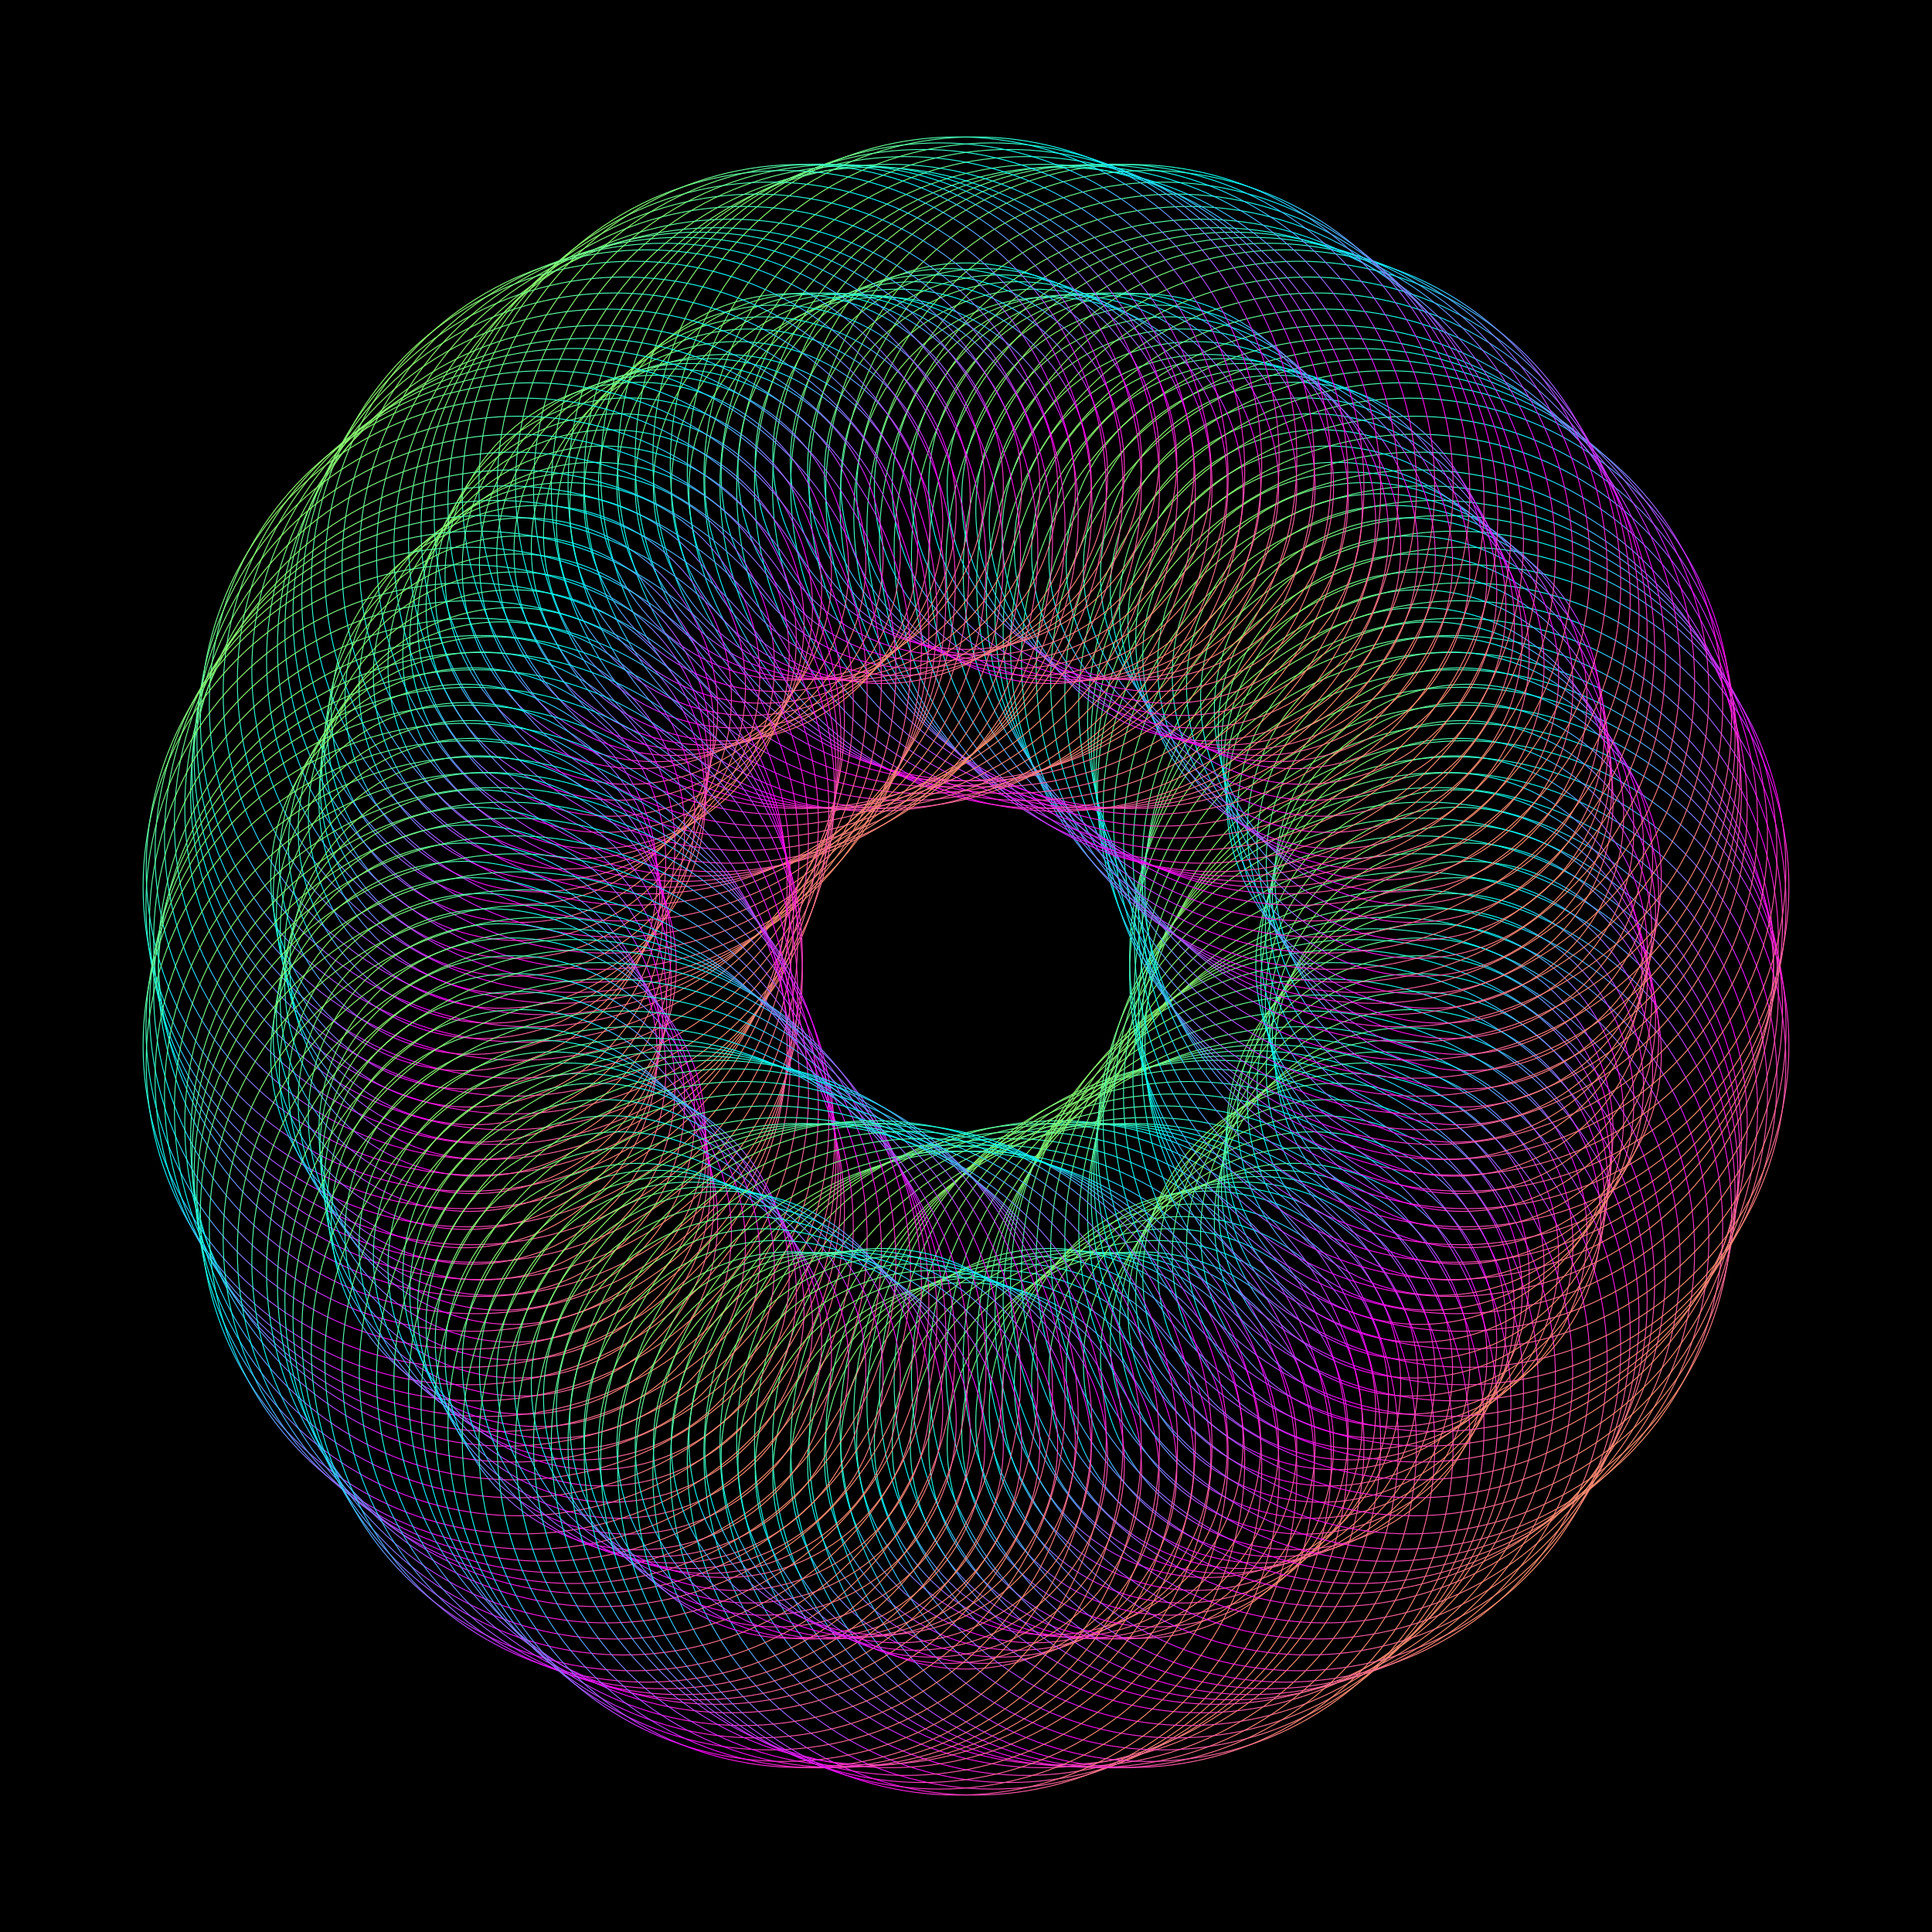 <?xml version="1.0" encoding="utf-8" ?>
<svg baseProfile="full" height="2160" version="1.1" width="2160" xmlns="http://www.w3.org/2000/svg" xmlns:ev="http://www.w3.org/2001/xml-events" xmlns:xlink="http://www.w3.org/1999/xlink"><rect width="100%" height="100%" fill="#333333" stroke="none"/><defs /><g fill="none" id="shape_group" stroke="url(#id12) none" stroke-width="1"><rect fill="#000" height="2160" stroke="#000" width="2160" x="0" y="0" /><circle cx="1080.0" cy="1650.0" fill-opacity="0.0" r="216.0" /><circle cx="1089.896" cy="1646.914" fill-opacity="0.0" r="360.0" /><circle cx="1099.683" cy="1643.656" fill-opacity="0.0" r="216.0" /><circle cx="1109.36" cy="1640.231" fill-opacity="0.0" r="360.0" /><circle cx="1118.924" cy="1636.641" fill-opacity="0.0" r="216.0" /><circle cx="1128.371" cy="1632.888" fill-opacity="0.0" r="360.0" /><circle cx="1137.7" cy="1628.976" fill-opacity="0.0" r="216.0" /><circle cx="1146.906" cy="1624.908" fill-opacity="0.0" r="360.0" /><circle cx="1155.989" cy="1620.686" fill-opacity="0.0" r="216.0" /><circle cx="1164.944" cy="1616.315" fill-opacity="0.0" r="360.0" /><circle cx="1173.77" cy="1611.796" fill-opacity="0.0" r="216.0" /><circle cx="1183.609" cy="1613.024" fill-opacity="0.0" r="360.0" /><circle cx="1193.52" cy="1614.069" fill-opacity="0.0" r="216.0" /><circle cx="1203.498" cy="1614.929" fill-opacity="0.0" r="360.0" /><circle cx="1213.541" cy="1615.603" fill-opacity="0.0" r="216.0" /><circle cx="1223.645" cy="1616.089" fill-opacity="0.0" r="360.0" /><circle cx="1233.806" cy="1616.384" fill-opacity="0.0" r="216.0" /><circle cx="1244.021" cy="1616.487" fill-opacity="0.0" r="360.0" /><circle cx="1254.286" cy="1616.396" fill-opacity="0.0" r="216.0" /><circle cx="1264.597" cy="1616.109" fill-opacity="0.0" r="360.0" /><circle cx="1274.951" cy="1615.625" fill-opacity="0.0" r="216.0" /><circle cx="1283.195" cy="1609.34" fill-opacity="0.0" r="360.0" /><circle cx="1291.278" cy="1602.932" fill-opacity="0.0" r="216.0" /><circle cx="1299.2" cy="1596.403" fill-opacity="0.0" r="360.0" /><circle cx="1306.959" cy="1589.758" fill-opacity="0.0" r="216.0" /><circle cx="1314.553" cy="1583.001" fill-opacity="0.0" r="360.0" /><circle cx="1321.981" cy="1576.134" fill-opacity="0.0" r="216.0" /><circle cx="1329.241" cy="1569.163" fill-opacity="0.0" r="360.0" /><circle cx="1336.331" cy="1562.089" fill-opacity="0.0" r="216.0" /><circle cx="1343.252" cy="1554.919" fill-opacity="0.0" r="360.0" /><circle cx="1350.0" cy="1547.654" fill-opacity="0.0" r="216.0" /><circle cx="1359.666" cy="1545.442" fill-opacity="0.0" r="360.0" /><circle cx="1369.336" cy="1543.034" fill-opacity="0.0" r="216.0" /><circle cx="1379.007" cy="1540.43" fill-opacity="0.0" r="360.0" /><circle cx="1388.674" cy="1537.629" fill-opacity="0.0" r="216.0" /><circle cx="1398.335" cy="1534.629" fill-opacity="0.0" r="360.0" /><circle cx="1407.984" cy="1531.431" fill-opacity="0.0" r="216.0" /><circle cx="1417.618" cy="1528.035" fill-opacity="0.0" r="360.0" /><circle cx="1427.233" cy="1524.438" fill-opacity="0.0" r="216.0" /><circle cx="1436.825" cy="1520.642" fill-opacity="0.0" r="360.0" /><circle cx="1446.389" cy="1516.645" fill-opacity="0.0" r="216.0" /><circle cx="1451.985" cy="1507.92" fill-opacity="0.0" r="360.0" /><circle cx="1457.39" cy="1499.134" fill-opacity="0.0" r="216.0" /><circle cx="1462.601" cy="1490.289" fill-opacity="0.0" r="360.0" /><circle cx="1467.619" cy="1481.392" fill-opacity="0.0" r="216.0" /><circle cx="1472.444" cy="1472.444" fill-opacity="0.0" r="360.0" /><circle cx="1477.076" cy="1463.451" fill-opacity="0.0" r="216.0" /><circle cx="1481.513" cy="1454.417" fill-opacity="0.0" r="360.0" /><circle cx="1485.757" cy="1445.345" fill-opacity="0.0" r="216.0" /><circle cx="1489.807" cy="1436.24" fill-opacity="0.0" r="360.0" /><circle cx="1493.664" cy="1427.105" fill-opacity="0.0" r="216.0" /><circle cx="1501.99" cy="1421.721" fill-opacity="0.0" r="360.0" /><circle cx="1510.254" cy="1416.151" fill-opacity="0.0" r="216.0" /><circle cx="1518.451" cy="1410.396" fill-opacity="0.0" r="360.0" /><circle cx="1526.577" cy="1404.457" fill-opacity="0.0" r="216.0" /><circle cx="1534.629" cy="1398.335" fill-opacity="0.0" r="360.0" /><circle cx="1542.603" cy="1392.03" fill-opacity="0.0" r="216.0" /><circle cx="1550.494" cy="1385.542" fill-opacity="0.0" r="360.0" /><circle cx="1558.299" cy="1378.874" fill-opacity="0.0" r="216.0" /><circle cx="1566.014" cy="1372.027" fill-opacity="0.0" r="360.0" /><circle cx="1573.634" cy="1365.0" fill-opacity="0.0" r="216.0" /><circle cx="1575.909" cy="1354.887" fill-opacity="0.0" r="360.0" /><circle cx="1577.982" cy="1344.782" fill-opacity="0.0" r="216.0" /><circle cx="1579.855" cy="1334.689" fill-opacity="0.0" r="360.0" /><circle cx="1581.527" cy="1324.611" fill-opacity="0.0" r="216.0" /><circle cx="1583.001" cy="1314.553" fill-opacity="0.0" r="360.0" /><circle cx="1584.277" cy="1304.519" fill-opacity="0.0" r="216.0" /><circle cx="1585.357" cy="1294.511" fill-opacity="0.0" r="360.0" /><circle cx="1586.242" cy="1284.535" fill-opacity="0.0" r="216.0" /><circle cx="1586.934" cy="1274.594" fill-opacity="0.0" r="360.0" /><circle cx="1587.434" cy="1264.691" fill-opacity="0.0" r="216.0" /><circle cx="1593.417" cy="1256.784" fill-opacity="0.0" r="360.0" /><circle cx="1599.277" cy="1248.723" fill-opacity="0.0" r="216.0" /><circle cx="1605.011" cy="1240.512" fill-opacity="0.0" r="360.0" /><circle cx="1610.616" cy="1232.152" fill-opacity="0.0" r="216.0" /><circle cx="1616.089" cy="1223.645" fill-opacity="0.0" r="360.0" /><circle cx="1621.425" cy="1214.992" fill-opacity="0.0" r="216.0" /><circle cx="1626.622" cy="1206.198" fill-opacity="0.0" r="360.0" /><circle cx="1631.675" cy="1197.262" fill-opacity="0.0" r="216.0" /><circle cx="1636.583" cy="1188.189" fill-opacity="0.0" r="360.0" /><circle cx="1641.34" cy="1178.979" fill-opacity="0.0" r="216.0" /><circle cx="1640.019" cy="1168.698" fill-opacity="0.0" r="360.0" /><circle cx="1638.511" cy="1158.494" fill-opacity="0.0" r="216.0" /><circle cx="1636.818" cy="1148.369" fill-opacity="0.0" r="360.0" /><circle cx="1634.943" cy="1138.327" fill-opacity="0.0" r="216.0" /><circle cx="1632.888" cy="1128.371" fill-opacity="0.0" r="360.0" /><circle cx="1630.655" cy="1118.506" fill-opacity="0.0" r="216.0" /><circle cx="1628.248" cy="1108.732" fill-opacity="0.0" r="360.0" /><circle cx="1625.667" cy="1099.055" fill-opacity="0.0" r="216.0" /><circle cx="1622.917" cy="1089.477" fill-opacity="0.0" r="360.0" /><circle cx="1620.0" cy="1080.0" fill-opacity="0.0" r="216.0" /><circle cx="1622.917" cy="1070.523" fill-opacity="0.0" r="360.0" /><circle cx="1625.667" cy="1060.945" fill-opacity="0.0" r="216.0" /><circle cx="1628.248" cy="1051.268" fill-opacity="0.0" r="360.0" /><circle cx="1630.655" cy="1041.494" fill-opacity="0.0" r="216.0" /><circle cx="1632.888" cy="1031.629" fill-opacity="0.0" r="360.0" /><circle cx="1634.943" cy="1021.673" fill-opacity="0.0" r="216.0" /><circle cx="1636.818" cy="1011.631" fill-opacity="0.0" r="360.0" /><circle cx="1638.511" cy="1001.506" fill-opacity="0.0" r="216.0" /><circle cx="1640.019" cy="991.302" fill-opacity="0.0" r="360.0" /><circle cx="1641.34" cy="981.021" fill-opacity="0.0" r="216.0" /><circle cx="1636.583" cy="971.811" fill-opacity="0.0" r="360.0" /><circle cx="1631.675" cy="962.738" fill-opacity="0.0" r="216.0" /><circle cx="1626.622" cy="953.802" fill-opacity="0.0" r="360.0" /><circle cx="1621.425" cy="945.008" fill-opacity="0.0" r="216.0" /><circle cx="1616.089" cy="936.355" fill-opacity="0.0" r="360.0" /><circle cx="1610.616" cy="927.848" fill-opacity="0.0" r="216.0" /><circle cx="1605.011" cy="919.488" fill-opacity="0.0" r="360.0" /><circle cx="1599.277" cy="911.277" fill-opacity="0.0" r="216.0" /><circle cx="1593.417" cy="903.216" fill-opacity="0.0" r="360.0" /><circle cx="1587.434" cy="895.309" fill-opacity="0.0" r="216.0" /><circle cx="1586.934" cy="885.406" fill-opacity="0.0" r="360.0" /><circle cx="1586.242" cy="875.465" fill-opacity="0.0" r="216.0" /><circle cx="1585.357" cy="865.489" fill-opacity="0.0" r="360.0" /><circle cx="1584.277" cy="855.481" fill-opacity="0.0" r="216.0" /><circle cx="1583.001" cy="845.447" fill-opacity="0.0" r="360.0" /><circle cx="1581.527" cy="835.389" fill-opacity="0.0" r="216.0" /><circle cx="1579.855" cy="825.311" fill-opacity="0.0" r="360.0" /><circle cx="1577.982" cy="815.218" fill-opacity="0.0" r="216.0" /><circle cx="1575.909" cy="805.113" fill-opacity="0.0" r="360.0" /><circle cx="1573.634" cy="795" fill-opacity="0.0" r="216.0" /><circle cx="1566.014" cy="787.973" fill-opacity="0.0" r="360.0" /><circle cx="1558.299" cy="781.126" fill-opacity="0.0" r="216.0" /><circle cx="1550.494" cy="774.458" fill-opacity="0.0" r="360.0" /><circle cx="1542.603" cy="767.97" fill-opacity="0.0" r="216.0" /><circle cx="1534.629" cy="761.665" fill-opacity="0.0" r="360.0" /><circle cx="1526.577" cy="755.543" fill-opacity="0.0" r="216.0" /><circle cx="1518.451" cy="749.604" fill-opacity="0.0" r="360.0" /><circle cx="1510.254" cy="743.849" fill-opacity="0.0" r="216.0" /><circle cx="1501.99" cy="738.279" fill-opacity="0.0" r="360.0" /><circle cx="1493.664" cy="732.895" fill-opacity="0.0" r="216.0" /><circle cx="1489.807" cy="723.76" fill-opacity="0.0" r="360.0" /><circle cx="1485.757" cy="714.655" fill-opacity="0.0" r="216.0" /><circle cx="1481.513" cy="705.583" fill-opacity="0.0" r="360.0" /><circle cx="1477.076" cy="696.549" fill-opacity="0.0" r="216.0" /><circle cx="1472.444" cy="687.556" fill-opacity="0.0" r="360.0" /><circle cx="1467.619" cy="678.608" fill-opacity="0.0" r="216.0" /><circle cx="1462.601" cy="669.711" fill-opacity="0.0" r="360.0" /><circle cx="1457.39" cy="660.866" fill-opacity="0.0" r="216.0" /><circle cx="1451.985" cy="652.08" fill-opacity="0.0" r="360.0" /><circle cx="1446.389" cy="643.355" fill-opacity="0.0" r="216.0" /><circle cx="1436.825" cy="639.358" fill-opacity="0.0" r="360.0" /><circle cx="1427.233" cy="635.562" fill-opacity="0.0" r="216.0" /><circle cx="1417.618" cy="631.965" fill-opacity="0.0" r="360.0" /><circle cx="1407.984" cy="628.569" fill-opacity="0.0" r="216.0" /><circle cx="1398.335" cy="625.371" fill-opacity="0.0" r="360.0" /><circle cx="1388.674" cy="622.371" fill-opacity="0.0" r="216.0" /><circle cx="1379.007" cy="619.57" fill-opacity="0.0" r="360.0" /><circle cx="1369.336" cy="616.966" fill-opacity="0.0" r="216.0" /><circle cx="1359.666" cy="614.558" fill-opacity="0.0" r="360.0" /><circle cx="1350.0" cy="612.346" fill-opacity="0.0" r="216.0" /><circle cx="1343.252" cy="605.081" fill-opacity="0.0" r="360.0" /><circle cx="1336.331" cy="597.911" fill-opacity="0.0" r="216.0" /><circle cx="1329.241" cy="590.837" fill-opacity="0.0" r="360.0" /><circle cx="1321.981" cy="583.866" fill-opacity="0.0" r="216.0" /><circle cx="1314.553" cy="576.999" fill-opacity="0.0" r="360.0" /><circle cx="1306.959" cy="570.242" fill-opacity="0.0" r="216.0" /><circle cx="1299.2" cy="563.597" fill-opacity="0.0" r="360.0" /><circle cx="1291.278" cy="557.068" fill-opacity="0.0" r="216.0" /><circle cx="1283.195" cy="550.66" fill-opacity="0.0" r="360.0" /><circle cx="1274.951" cy="544.375" fill-opacity="0.0" r="216.0" /><circle cx="1264.597" cy="543.891" fill-opacity="0.0" r="360.0" /><circle cx="1254.286" cy="543.604" fill-opacity="0.0" r="216.0" /><circle cx="1244.021" cy="543.513" fill-opacity="0.0" r="360.0" /><circle cx="1233.806" cy="543.616" fill-opacity="0.0" r="216.0" /><circle cx="1223.645" cy="543.911" fill-opacity="0.0" r="360.0" /><circle cx="1213.541" cy="544.397" fill-opacity="0.0" r="216.0" /><circle cx="1203.498" cy="545.071" fill-opacity="0.0" r="360.0" /><circle cx="1193.52" cy="545.931" fill-opacity="0.0" r="216.0" /><circle cx="1183.609" cy="546.976" fill-opacity="0.0" r="360.0" /><circle cx="1173.77" cy="548.204" fill-opacity="0.0" r="216.0" /><circle cx="1164.944" cy="543.685" fill-opacity="0.0" r="360.0" /><circle cx="1155.989" cy="539.314" fill-opacity="0.0" r="216.0" /><circle cx="1146.906" cy="535.092" fill-opacity="0.0" r="360.0" /><circle cx="1137.7" cy="531.024" fill-opacity="0.0" r="216.0" /><circle cx="1128.371" cy="527.112" fill-opacity="0.0" r="360.0" /><circle cx="1118.924" cy="523.359" fill-opacity="0.0" r="216.0" /><circle cx="1109.36" cy="519.769" fill-opacity="0.0" r="360.0" /><circle cx="1099.683" cy="516.344" fill-opacity="0.0" r="216.0" /><circle cx="1089.896" cy="513.086" fill-opacity="0.0" r="360.0" /><circle cx="1080.0" cy="510.0" fill-opacity="0.0" r="216.0" /><circle cx="1070.104" cy="513.086" fill-opacity="0.0" r="360.0" /><circle cx="1060.317" cy="516.344" fill-opacity="0.0" r="216.0" /><circle cx="1050.64" cy="519.769" fill-opacity="0.0" r="360.0" /><circle cx="1041.076" cy="523.359" fill-opacity="0.0" r="216.0" /><circle cx="1031.629" cy="527.112" fill-opacity="0.0" r="360.0" /><circle cx="1022.3" cy="531.024" fill-opacity="0.0" r="216.0" /><circle cx="1013.094" cy="535.092" fill-opacity="0.0" r="360.0" /><circle cx="1004.011" cy="539.314" fill-opacity="0.0" r="216.0" /><circle cx="995.056" cy="543.685" fill-opacity="0.0" r="360.0" /><circle cx="986.23" cy="548.204" fill-opacity="0.0" r="216.0" /><circle cx="976.391" cy="546.976" fill-opacity="0.0" r="360.0" /><circle cx="966.48" cy="545.931" fill-opacity="0.0" r="216.0" /><circle cx="956.502" cy="545.071" fill-opacity="0.0" r="360.0" /><circle cx="946.459" cy="544.397" fill-opacity="0.0" r="216.0" /><circle cx="936.355" cy="543.911" fill-opacity="0.0" r="360.0" /><circle cx="926.194" cy="543.616" fill-opacity="0.0" r="216.0" /><circle cx="915.979" cy="543.513" fill-opacity="0.0" r="360.0" /><circle cx="905.714" cy="543.604" fill-opacity="0.0" r="216.0" /><circle cx="895.403" cy="543.891" fill-opacity="0.0" r="360.0" /><circle cx="885.049" cy="544.375" fill-opacity="0.0" r="216.0" /><circle cx="876.805" cy="550.66" fill-opacity="0.0" r="360.0" /><circle cx="868.722" cy="557.068" fill-opacity="0.0" r="216.0" /><circle cx="860.8" cy="563.597" fill-opacity="0.0" r="360.0" /><circle cx="853.041" cy="570.242" fill-opacity="0.0" r="216.0" /><circle cx="845.447" cy="576.999" fill-opacity="0.0" r="360.0" /><circle cx="838.019" cy="583.866" fill-opacity="0.0" r="216.0" /><circle cx="830.759" cy="590.837" fill-opacity="0.0" r="360.0" /><circle cx="823.669" cy="597.911" fill-opacity="0.0" r="216.0" /><circle cx="816.748" cy="605.081" fill-opacity="0.0" r="360.0" /><circle cx="810.0" cy="612.346" fill-opacity="0.0" r="216.0" /><circle cx="800.334" cy="614.558" fill-opacity="0.0" r="360.0" /><circle cx="790.664" cy="616.966" fill-opacity="0.0" r="216.0" /><circle cx="780.993" cy="619.57" fill-opacity="0.0" r="360.0" /><circle cx="771.326" cy="622.371" fill-opacity="0.0" r="216.0" /><circle cx="761.665" cy="625.371" fill-opacity="0.0" r="360.0" /><circle cx="752.016" cy="628.569" fill-opacity="0.0" r="216.0" /><circle cx="742.382" cy="631.965" fill-opacity="0.0" r="360.0" /><circle cx="732.767" cy="635.562" fill-opacity="0.0" r="216.0" /><circle cx="723.175" cy="639.358" fill-opacity="0.0" r="360.0" /><circle cx="713.611" cy="643.355" fill-opacity="0.0" r="216.0" /><circle cx="708.015" cy="652.08" fill-opacity="0.0" r="360.0" /><circle cx="702.61" cy="660.866" fill-opacity="0.0" r="216.0" /><circle cx="697.399" cy="669.711" fill-opacity="0.0" r="360.0" /><circle cx="692.381" cy="678.608" fill-opacity="0.0" r="216.0" /><circle cx="687.556" cy="687.556" fill-opacity="0.0" r="360.0" /><circle cx="682.924" cy="696.549" fill-opacity="0.0" r="216.0" /><circle cx="678.487" cy="705.583" fill-opacity="0.0" r="360.0" /><circle cx="674.243" cy="714.655" fill-opacity="0.0" r="216.0" /><circle cx="670.193" cy="723.76" fill-opacity="0.0" r="360.0" /><circle cx="666.336" cy="732.895" fill-opacity="0.0" r="216.0" /><circle cx="658.01" cy="738.279" fill-opacity="0.0" r="360.0" /><circle cx="649.746" cy="743.849" fill-opacity="0.0" r="216.0" /><circle cx="641.549" cy="749.604" fill-opacity="0.0" r="360.0" /><circle cx="633.423" cy="755.543" fill-opacity="0.0" r="216.0" /><circle cx="625.371" cy="761.665" fill-opacity="0.0" r="360.0" /><circle cx="617.397" cy="767.97" fill-opacity="0.0" r="216.0" /><circle cx="609.506" cy="774.458" fill-opacity="0.0" r="360.0" /><circle cx="601.701" cy="781.126" fill-opacity="0.0" r="216.0" /><circle cx="593.986" cy="787.973" fill-opacity="0.0" r="360.0" /><circle cx="586.366" cy="795" fill-opacity="0.0" r="216.0" /><circle cx="584.091" cy="805.113" fill-opacity="0.0" r="360.0" /><circle cx="582.018" cy="815.218" fill-opacity="0.0" r="216.0" /><circle cx="580.145" cy="825.311" fill-opacity="0.0" r="360.0" /><circle cx="578.473" cy="835.389" fill-opacity="0.0" r="216.0" /><circle cx="576.999" cy="845.447" fill-opacity="0.0" r="360.0" /><circle cx="575.723" cy="855.481" fill-opacity="0.0" r="216.0" /><circle cx="574.643" cy="865.489" fill-opacity="0.0" r="360.0" /><circle cx="573.758" cy="875.465" fill-opacity="0.0" r="216.0" /><circle cx="573.066" cy="885.406" fill-opacity="0.0" r="360.0" /><circle cx="572.566" cy="895.309" fill-opacity="0.0" r="216.0" /><circle cx="566.583" cy="903.216" fill-opacity="0.0" r="360.0" /><circle cx="560.723" cy="911.277" fill-opacity="0.0" r="216.0" /><circle cx="554.989" cy="919.488" fill-opacity="0.0" r="360.0" /><circle cx="549.384" cy="927.848" fill-opacity="0.0" r="216.0" /><circle cx="543.911" cy="936.355" fill-opacity="0.0" r="360.0" /><circle cx="538.575" cy="945.008" fill-opacity="0.0" r="216.0" /><circle cx="533.378" cy="953.802" fill-opacity="0.0" r="360.0" /><circle cx="528.325" cy="962.738" fill-opacity="0.0" r="216.0" /><circle cx="523.417" cy="971.811" fill-opacity="0.0" r="360.0" /><circle cx="518.66" cy="981.021" fill-opacity="0.0" r="216.0" /><circle cx="519.981" cy="991.302" fill-opacity="0.0" r="360.0" /><circle cx="521.489" cy="1001.506" fill-opacity="0.0" r="216.0" /><circle cx="523.182" cy="1011.631" fill-opacity="0.0" r="360.0" /><circle cx="525.057" cy="1021.673" fill-opacity="0.0" r="216.0" /><circle cx="527.112" cy="1031.629" fill-opacity="0.0" r="360.0" /><circle cx="529.345" cy="1041.494" fill-opacity="0.0" r="216.0" /><circle cx="531.752" cy="1051.268" fill-opacity="0.0" r="360.0" /><circle cx="534.333" cy="1060.945" fill-opacity="0.0" r="216.0" /><circle cx="537.083" cy="1070.523" fill-opacity="0.0" r="360.0" /><circle cx="540.0" cy="1080.0" fill-opacity="0.0" r="216.0" /><circle cx="537.083" cy="1089.477" fill-opacity="0.0" r="360.0" /><circle cx="534.333" cy="1099.055" fill-opacity="0.0" r="216.0" /><circle cx="531.752" cy="1108.732" fill-opacity="0.0" r="360.0" /><circle cx="529.345" cy="1118.506" fill-opacity="0.0" r="216.0" /><circle cx="527.112" cy="1128.371" fill-opacity="0.0" r="360.0" /><circle cx="525.057" cy="1138.327" fill-opacity="0.0" r="216.0" /><circle cx="523.182" cy="1148.369" fill-opacity="0.0" r="360.0" /><circle cx="521.489" cy="1158.494" fill-opacity="0.0" r="216.0" /><circle cx="519.981" cy="1168.698" fill-opacity="0.0" r="360.0" /><circle cx="518.66" cy="1178.979" fill-opacity="0.0" r="216.0" /><circle cx="523.417" cy="1188.189" fill-opacity="0.0" r="360.0" /><circle cx="528.325" cy="1197.262" fill-opacity="0.0" r="216.0" /><circle cx="533.378" cy="1206.198" fill-opacity="0.0" r="360.0" /><circle cx="538.575" cy="1214.992" fill-opacity="0.0" r="216.0" /><circle cx="543.911" cy="1223.645" fill-opacity="0.0" r="360.0" /><circle cx="549.384" cy="1232.152" fill-opacity="0.0" r="216.0" /><circle cx="554.989" cy="1240.512" fill-opacity="0.0" r="360.0" /><circle cx="560.723" cy="1248.723" fill-opacity="0.0" r="216.0" /><circle cx="566.583" cy="1256.784" fill-opacity="0.0" r="360.0" /><circle cx="572.566" cy="1264.691" fill-opacity="0.0" r="216.0" /><circle cx="573.066" cy="1274.594" fill-opacity="0.0" r="360.0" /><circle cx="573.758" cy="1284.535" fill-opacity="0.0" r="216.0" /><circle cx="574.643" cy="1294.511" fill-opacity="0.0" r="360.0" /><circle cx="575.723" cy="1304.519" fill-opacity="0.0" r="216.0" /><circle cx="576.999" cy="1314.553" fill-opacity="0.0" r="360.0" /><circle cx="578.473" cy="1324.611" fill-opacity="0.0" r="216.0" /><circle cx="580.145" cy="1334.689" fill-opacity="0.0" r="360.0" /><circle cx="582.018" cy="1344.782" fill-opacity="0.0" r="216.0" /><circle cx="584.091" cy="1354.887" fill-opacity="0.0" r="360.0" /><circle cx="586.366" cy="1365.0" fill-opacity="0.0" r="216.0" /><circle cx="593.986" cy="1372.027" fill-opacity="0.0" r="360.0" /><circle cx="601.701" cy="1378.874" fill-opacity="0.0" r="216.0" /><circle cx="609.506" cy="1385.542" fill-opacity="0.0" r="360.0" /><circle cx="617.397" cy="1392.03" fill-opacity="0.0" r="216.0" /><circle cx="625.371" cy="1398.335" fill-opacity="0.0" r="360.0" /><circle cx="633.423" cy="1404.457" fill-opacity="0.0" r="216.0" /><circle cx="641.549" cy="1410.396" fill-opacity="0.0" r="360.0" /><circle cx="649.746" cy="1416.151" fill-opacity="0.0" r="216.0" /><circle cx="658.01" cy="1421.721" fill-opacity="0.0" r="360.0" /><circle cx="666.336" cy="1427.105" fill-opacity="0.0" r="216.0" /><circle cx="670.193" cy="1436.24" fill-opacity="0.0" r="360.0" /><circle cx="674.243" cy="1445.345" fill-opacity="0.0" r="216.0" /><circle cx="678.487" cy="1454.417" fill-opacity="0.0" r="360.0" /><circle cx="682.924" cy="1463.451" fill-opacity="0.0" r="216.0" /><circle cx="687.556" cy="1472.444" fill-opacity="0.0" r="360.0" /><circle cx="692.381" cy="1481.392" fill-opacity="0.0" r="216.0" /><circle cx="697.399" cy="1490.289" fill-opacity="0.0" r="360.0" /><circle cx="702.61" cy="1499.134" fill-opacity="0.0" r="216.0" /><circle cx="708.015" cy="1507.92" fill-opacity="0.0" r="360.0" /><circle cx="713.611" cy="1516.645" fill-opacity="0.0" r="216.0" /><circle cx="723.175" cy="1520.642" fill-opacity="0.0" r="360.0" /><circle cx="732.767" cy="1524.438" fill-opacity="0.0" r="216.0" /><circle cx="742.382" cy="1528.035" fill-opacity="0.0" r="360.0" /><circle cx="752.016" cy="1531.431" fill-opacity="0.0" r="216.0" /><circle cx="761.665" cy="1534.629" fill-opacity="0.0" r="360.0" /><circle cx="771.326" cy="1537.629" fill-opacity="0.0" r="216.0" /><circle cx="780.993" cy="1540.43" fill-opacity="0.0" r="360.0" /><circle cx="790.664" cy="1543.034" fill-opacity="0.0" r="216.0" /><circle cx="800.334" cy="1545.442" fill-opacity="0.0" r="360.0" /><circle cx="810" cy="1547.654" fill-opacity="0.0" r="216.0" /><circle cx="816.748" cy="1554.919" fill-opacity="0.0" r="360.0" /><circle cx="823.669" cy="1562.089" fill-opacity="0.0" r="216.0" /><circle cx="830.759" cy="1569.163" fill-opacity="0.0" r="360.0" /><circle cx="838.019" cy="1576.134" fill-opacity="0.0" r="216.0" /><circle cx="845.447" cy="1583.001" fill-opacity="0.0" r="360.0" /><circle cx="853.041" cy="1589.758" fill-opacity="0.0" r="216.0" /><circle cx="860.8" cy="1596.403" fill-opacity="0.0" r="360.0" /><circle cx="868.722" cy="1602.932" fill-opacity="0.0" r="216.0" /><circle cx="876.805" cy="1609.34" fill-opacity="0.0" r="360.0" /><circle cx="885.049" cy="1615.625" fill-opacity="0.0" r="216.0" /><circle cx="895.403" cy="1616.109" fill-opacity="0.0" r="360.0" /><circle cx="905.714" cy="1616.396" fill-opacity="0.0" r="216.0" /><circle cx="915.979" cy="1616.487" fill-opacity="0.0" r="360.0" /><circle cx="926.194" cy="1616.384" fill-opacity="0.0" r="216.0" /><circle cx="936.355" cy="1616.089" fill-opacity="0.0" r="360.0" /><circle cx="946.459" cy="1615.603" fill-opacity="0.0" r="216.0" /><circle cx="956.502" cy="1614.929" fill-opacity="0.0" r="360.0" /><circle cx="966.48" cy="1614.069" fill-opacity="0.0" r="216.0" /><circle cx="976.391" cy="1613.024" fill-opacity="0.0" r="360.0" /><circle cx="986.23" cy="1611.796" fill-opacity="0.0" r="216.0" /><circle cx="995.056" cy="1616.315" fill-opacity="0.0" r="360.0" /><circle cx="1004.011" cy="1620.686" fill-opacity="0.0" r="216.0" /><circle cx="1013.094" cy="1624.908" fill-opacity="0.0" r="360.0" /><circle cx="1022.3" cy="1628.976" fill-opacity="0.0" r="216.0" /><circle cx="1031.629" cy="1632.888" fill-opacity="0.0" r="360.0" /><circle cx="1041.076" cy="1636.641" fill-opacity="0.0" r="216.0" /><circle cx="1050.64" cy="1640.231" fill-opacity="0.0" r="360.0" /><circle cx="1060.317" cy="1643.656" fill-opacity="0.0" r="216.0" /><circle cx="1070.104" cy="1646.914" fill-opacity="0.0" r="360.0" /></g><linearGradient id="id12" x1="0" x2="1" y1="0" y2="1"><stop offset="0.0" stop-color="#FF0" /><stop offset="0.333" stop-color="#0FF" /><stop offset="0.667" stop-color="#F0F" /><stop offset="1" stop-color="#FF0" /></linearGradient></svg>